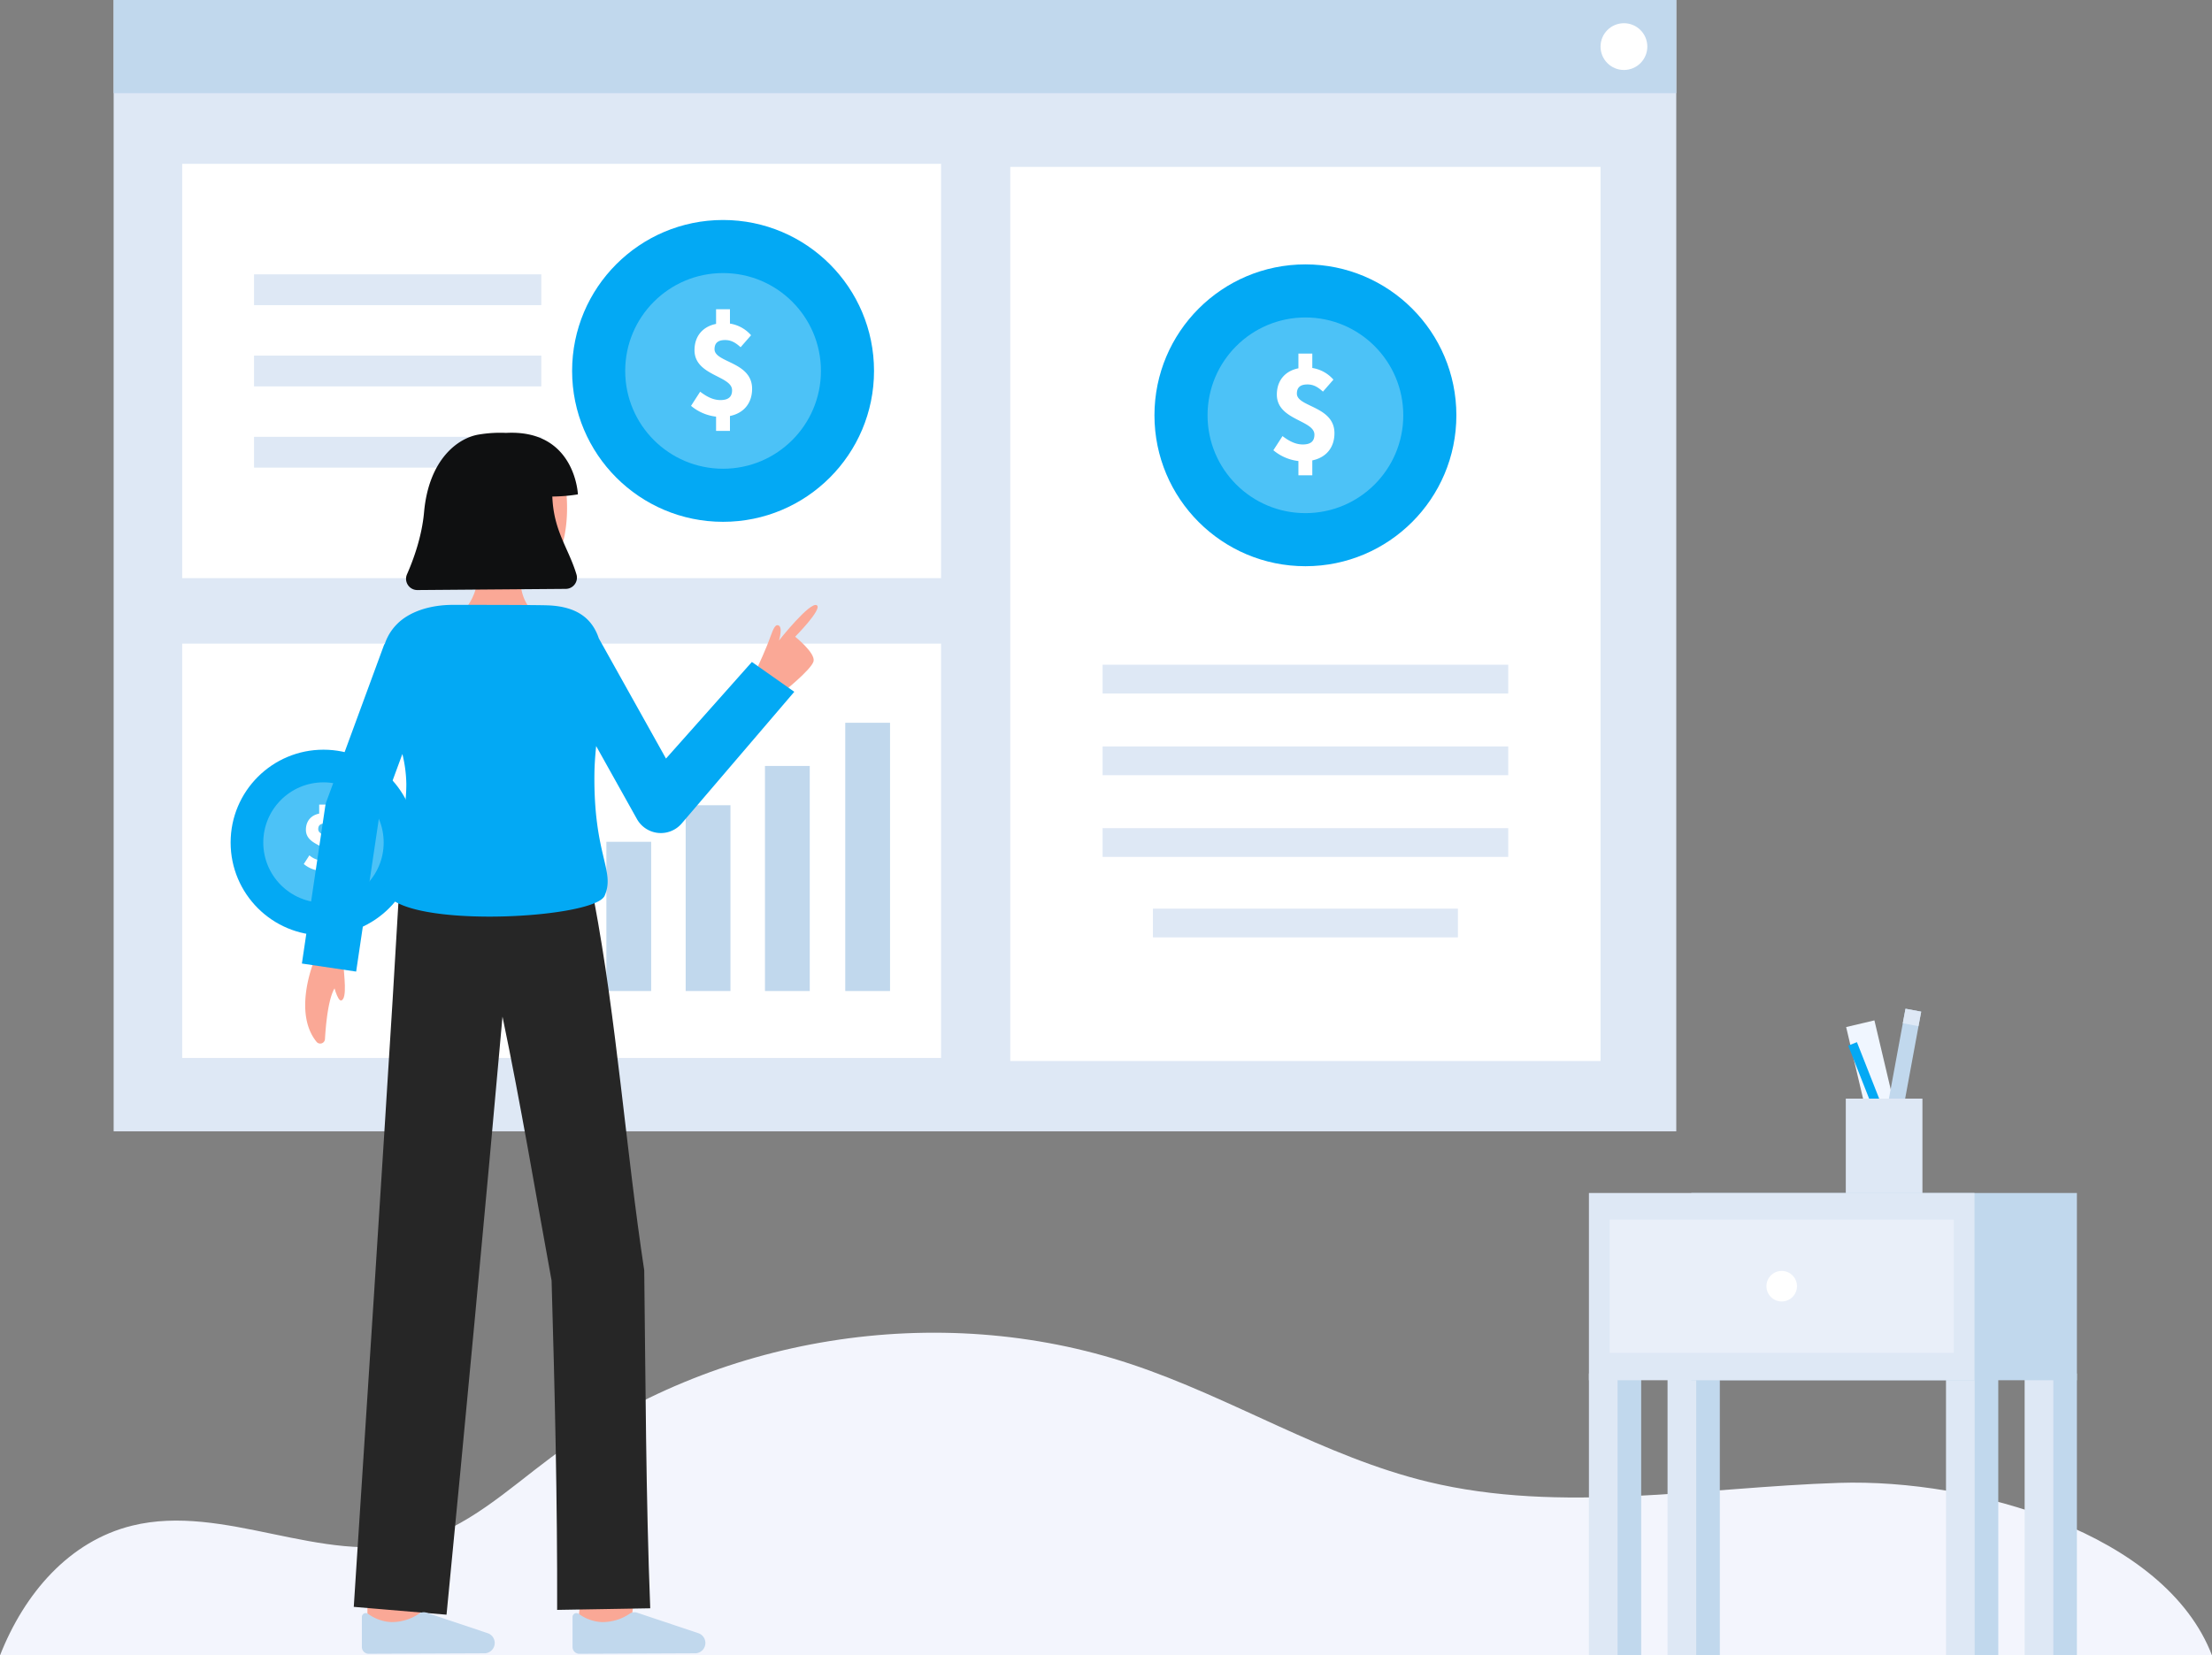 <svg id="Layer_1" data-name="Layer 1" xmlns="http://www.w3.org/2000/svg" viewBox="0 0 879.19 658.153">
  <rect x="0" y="0" width="879.19" height="658.153" fill="#808080" stroke="none"/>
  <g>
    <rect x="740.662" y="406.183" width="11.544" height="61.212" transform="translate(-80.471 183.459) rotate(-13.302)" fill="#f0f6ff"></rect>
    <g>
      <rect x="729.078" y="424.599" width="53.169" height="6.342" transform="translate(197.907 1093.294) rotate(-79.548)" fill="#c1d8ed"></rect>
      <rect x="757.001" y="401.34" width="5.871" height="6.342" transform="translate(220.49 1075.427) rotate(-79.225)" fill="#dee8f5"></rect>
    </g>
    <rect x="744.573" y="413.105" width="3.722" height="55.139" transform="translate(-109.573 304.255) rotate(-21.502)" fill="#03A9F4"></rect>
    <rect x="733.634" y="436.789" width="30.465" height="38.936" fill="#dee8f5"></rect>
  </g>
  <path d="M879.19,658.153H0c9.634-24.567,27.424-45.408,52.5-51.59,36.686-9.032,75.511,15.8,112.116,6.465,20.8-5.3,37.17-20.745,54.374-33.57,64.906-48.394,153.847-62.692,230.659-37.083,40.145,13.382,76.726,36.783,117.851,46.736,53.179,12.871,108.792,2.2,163.479.438C784.24,587.835,860.553,609.537,879.19,658.153Z" fill="#f3f5fd"></path>
  <rect x="45.17" width="621.087" height="449.786" fill="#dee8f5"></rect>
  <g>
    <rect x="72.415" y="65.134" width="301.634" height="164.721" fill="#fff"></rect>
    <g>
      <rect x="100.975" y="109.07" width="114.169" height="12.245" fill="#dee8f5"></rect>
      <rect x="100.975" y="141.372" width="114.169" height="12.245" fill="#dee8f5"></rect>
      <rect x="100.975" y="173.674" width="114.169" height="12.245" fill="#dee8f5"></rect>
    </g>
    <g>
      <rect x="72.415" y="255.889" width="301.634" height="164.721" fill="#fff"></rect>
      <rect x="177.979" y="309.669" width="17.799" height="84.337" fill="#c1d8ed"></rect>
      <rect x="272.533" y="320.139" width="17.799" height="73.865" fill="#c1d8ed"></rect>
      <rect x="209.497" y="287.355" width="17.799" height="106.65" fill="#c1d8ed"></rect>
      <rect x="241.015" y="334.678" width="17.799" height="59.327" fill="#c1d8ed"></rect>
      <rect x="304.05" y="304.526" width="17.799" height="89.48" fill="#c1d8ed"></rect>
      <rect x="335.961" y="287.355" width="17.799" height="106.65" fill="#c1d8ed"></rect>
    </g>
    <rect x="401.55" y="66.351" width="234.609" height="355.475" fill="#fff"></rect>
    <g>
      <rect x="438.246" y="264.273" width="161.217" height="11.428" fill="#dee8f5"></rect>
      <rect x="438.246" y="296.763" width="161.217" height="11.428" fill="#dee8f5"></rect>
      <rect x="438.246" y="329.252" width="161.217" height="11.428" fill="#dee8f5"></rect>
      <rect x="458.246" y="361.252" width="121.217" height="11.428" fill="#dee8f5"></rect>
    </g>
    <g>
      <g>
        <circle cx="518.855" cy="165.112" r="60" fill="#03A9F4"></circle>
        <g opacity="0.29">
          <circle cx="518.855" cy="165.112" r="38.896" fill="#fff"></circle>
        </g>
      </g>
      <path d="M506.124,179.005l3.628-5.626c2.876,2.2,5.391,3.327,8.067,3.327,3.206,0,4.617-1.33,4.617-3.905,0-5.821-14.934-5.716-14.934-15.925,0-6.563,4.546-10.743,11.715-10.743a14.03,14.03,0,0,1,10.77,4.8l-4.162,4.767c-2.056-1.87-3.8-2.855-6.162-2.855-2.722,0-4.2,1.1-4.2,3.639,0,5.395,14.934,4.924,14.934,15.739,0,6.5-4.3,11.195-12.58,11.195A18.827,18.827,0,0,1,506.124,179.005Zm9.95-38.417h5.519v8.148h-5.519Zm0,39.434h5.519v8.94h-5.519Z" fill="#fff"></path>
    </g>
    <g>
      <g>
        <circle cx="287.393" cy="147.461" r="60" fill="#03A9F4"></circle>
        <g opacity="0.29">
          <circle cx="287.393" cy="147.461" r="38.896" fill="#fff"></circle>
        </g>
      </g>
      <path d="M274.662,161.354l3.629-5.626c2.876,2.2,5.391,3.327,8.066,3.327,3.207,0,4.617-1.33,4.617-3.905,0-5.821-14.934-5.716-14.934-15.925,0-6.563,4.546-10.743,11.715-10.743a14.027,14.027,0,0,1,10.77,4.8l-4.161,4.767c-2.057-1.87-3.8-2.855-6.162-2.855-2.722,0-4.2,1.1-4.2,3.639,0,5.4,14.934,4.924,14.934,15.739,0,6.5-4.3,11.195-12.58,11.195A18.827,18.827,0,0,1,274.662,161.354Zm9.951-38.416h5.519v8.147h-5.519Zm0,39.433h5.519v8.94h-5.519Z" fill="#fff"></path>
    </g>
    <g>
      <g>
        <circle cx="128.572" cy="334.966" r="36.907" fill="#03A9F4"></circle>
        <g opacity="0.29">
          <circle cx="128.572" cy="334.966" r="23.925" fill="#fff"></circle>
        </g>
      </g>
      <path d="M120.741,343.512l2.232-3.461a8.127,8.127,0,0,0,4.962,2.047c1.972,0,2.84-.818,2.84-2.4,0-3.581-9.186-3.516-9.186-9.8,0-4.037,2.8-6.608,7.206-6.608a8.629,8.629,0,0,1,6.625,2.952l-2.56,2.932a5.379,5.379,0,0,0-3.791-1.756c-1.674,0-2.582.675-2.582,2.239,0,3.318,9.186,3.028,9.186,9.68,0,4-2.644,6.887-7.738,6.887A11.581,11.581,0,0,1,120.741,343.512Zm6.121-23.631h3.4v5.012h-3.4Zm0,24.256h3.4v5.5h-3.4Z" fill="#fff"></path>
    </g>
  </g>
  <rect x="45.17" width="621.087" height="37.051" fill="#c1d8ed"></rect>
  <circle cx="645.455" cy="18.526" r="9.296" fill="#fff"></circle>
  <g>
    <g>
      <g>
        <path d="M182.985,243.473s8.042-3.454,8.042-24.581l16.165-1.647s-3.332,18.668,4.234,25.3Z" fill="#FAA896"></path>
        <path d="M182.66,210.013c.58,6.458,3.56,12.772,9.008,15.289a40.5,40.5,0,0,0,19.079,4.189c17.548,0,17.35-39.918,9.7-48.3s-32.332-5.494-36.342,7.141C182.036,194.871,182.107,203.867,182.66,210.013Z" fill="#FAA896"></path>
      </g>
      <path d="M219.528,197.409a66.853,66.853,0,0,0,10.168-.857s-1.03-25.922-28.559-24.444a51.308,51.308,0,0,0-10.688.63c-8.274,1.269-20.005,9.729-21.9,30.9-.868,9.713-4.217,18.869-6.771,24.666a4.472,4.472,0,0,0,4.083,6.286l58.979-.468a4.467,4.467,0,0,0,4.281-5.759C225.916,217.738,220.049,211.226,219.528,197.409Z" fill="#0f1011"></path>
    </g>
    <path d="M250.691,646.678l-20.853-2.48c.939-7.893,2-17.374,2.072-18.928,0,.1,0,.182,0,.245h21C252.906,626.144,252.906,628.06,250.691,646.678Z" fill="#FAA896"></path>
    <path d="M167.016,649.188l-21-.068s.07-21.685.07-23.605h21C167.086,627.441,167.016,649.188,167.016,649.188Z" fill="#FAA896"></path>
    <path d="M221.444,640.047l37-.63c-1.738-44.032-1.844-90.219-2.386-134.357-7.22-47.574-11.023-99.816-19.935-147.049l-.267.079-.782-5.33L159,348.06s-2.2,37.281-2.96,49.7c-3.707,60.281-10.909,171.948-15.428,241.086l36.868,3.115C184.12,574.175,193.4,475.4,199.723,404.194c7.261,34.669,13.2,70.568,19.514,104.94C220.5,552.169,221.562,597.149,221.444,640.047Z" fill="#262626"></path>
    <path d="M192.544,657.31a4.108,4.108,0,0,0,4.089-4.127c0-.1-.005-.2-.012-.3h0a4.11,4.11,0,0,0-2.659-3.529l-24.443-8.186a3.456,3.456,0,0,0-2.872.319,19.114,19.114,0,0,1-11.468,3.4,17.031,17.031,0,0,1-8.82-3.222,1.546,1.546,0,0,0-2.527,1.2v11.952a2.678,2.678,0,0,0,2.678,2.678h.01Z" fill="#c1d8ed"></path>
    <path d="M276.278,657.31a4.106,4.106,0,0,0,4.088-4.125c0-.1,0-.2-.012-.3h0a4.109,4.109,0,0,0-2.658-3.529l-24.443-8.186a3.456,3.456,0,0,0-2.872.319,19.114,19.114,0,0,1-11.468,3.4,17.031,17.031,0,0,1-8.82-3.222,1.546,1.546,0,0,0-2.528,1.2v11.952a2.678,2.678,0,0,0,2.678,2.678h.011Z" fill="#c1d8ed"></path>
    <g>
      <path d="M136.6,384.1c0,2.981,1.574,12.943-.957,13.655-1.518.427-3.31-7-3.31-7" fill="#FAA896"></path>
      <path d="M124.655,382.533s-8.264,20.114,1.162,31.669a1.888,1.888,0,0,0,3.346-1.081c.458-7.791,2.029-23.795,7.166-21.925V378.632" fill="#FAA896"></path>
    </g>
    <path d="M311,275.369s11.542-9.168,12.358-12.461-7.312-9.77-7.312-9.77,10.808-10.9,8.653-12.474c-2.543-1.865-15.085,13.982-15.085,13.982s1.773-5.7-.436-6.075c-.907-.154-1.626.737-3.046,4.772-1.618,4.6-4.852,11.515-4.852,11.515Z" fill="#FAA896"></path>
    <path d="M298.846,263.18l-34.138,38.407-26.7-47.794c-2.528-7.551-8.283-12.609-20.023-13.113-4.015-.172-23.606-.2-37.949-.2-9.637,0-17.548,2.957-22.116,7.526a20.134,20.134,0,0,0-5.021,8.129l-.138-.051L129.807,318.5a10.822,10.822,0,0,0-.552,2.162l-9.264,62.414,21.568,3.2,9.1-61.3,9.27-25.207a53.343,53.343,0,0,1,1.573,11.837c0,21-9.5,30.418-8.8,41.195,1.1,16.945,83.428,12.942,87.623,3.317,4.319-9.927-4.447-16.042-4.063-48.51.041-3.533.315-7.23.69-10.993l16.2,29a10.9,10.9,0,0,0,17.667,1.926l44.884-52.5Z" fill="#03A9F4"></path>
  </g>
  <g>
    <g>
      <rect x="640.916" y="546.057" width="11.395" height="112.096" fill="#c1d8ed"></rect>
      <rect x="631.538" y="546.057" width="11.395" height="112.096" fill="#dee8f5"></rect>
    </g>
    <g>
      <rect x="782.846" y="546.057" width="11.395" height="112.096" fill="#c1d8ed"></rect>
      <rect x="773.468" y="546.057" width="11.395" height="112.096" fill="#dee8f5"></rect>
    </g>
    <g>
      <rect x="672.169" y="546.057" width="11.395" height="112.096" fill="#c1d8ed"></rect>
      <rect x="662.791" y="546.057" width="11.395" height="112.096" fill="#dee8f5"></rect>
    </g>
    <g>
      <rect x="814.099" y="546.057" width="11.395" height="112.096" fill="#c1d8ed"></rect>
      <rect x="804.721" y="546.057" width="11.395" height="112.096" fill="#dee8f5"></rect>
    </g>
    <rect x="672.24" y="474.304" width="153.254" height="74.441" fill="#c1d8ed"></rect>
    <rect x="631.538" y="474.304" width="153.254" height="74.441" fill="#dee8f5"></rect>
    <g opacity="0.53">
      <rect x="639.783" y="484.886" width="136.764" height="52.947" fill="#f3f5fd"></rect>
    </g>
    <circle cx="708.165" cy="511.36" r="6.074" fill="#fff"></circle>
  </g>
</svg>